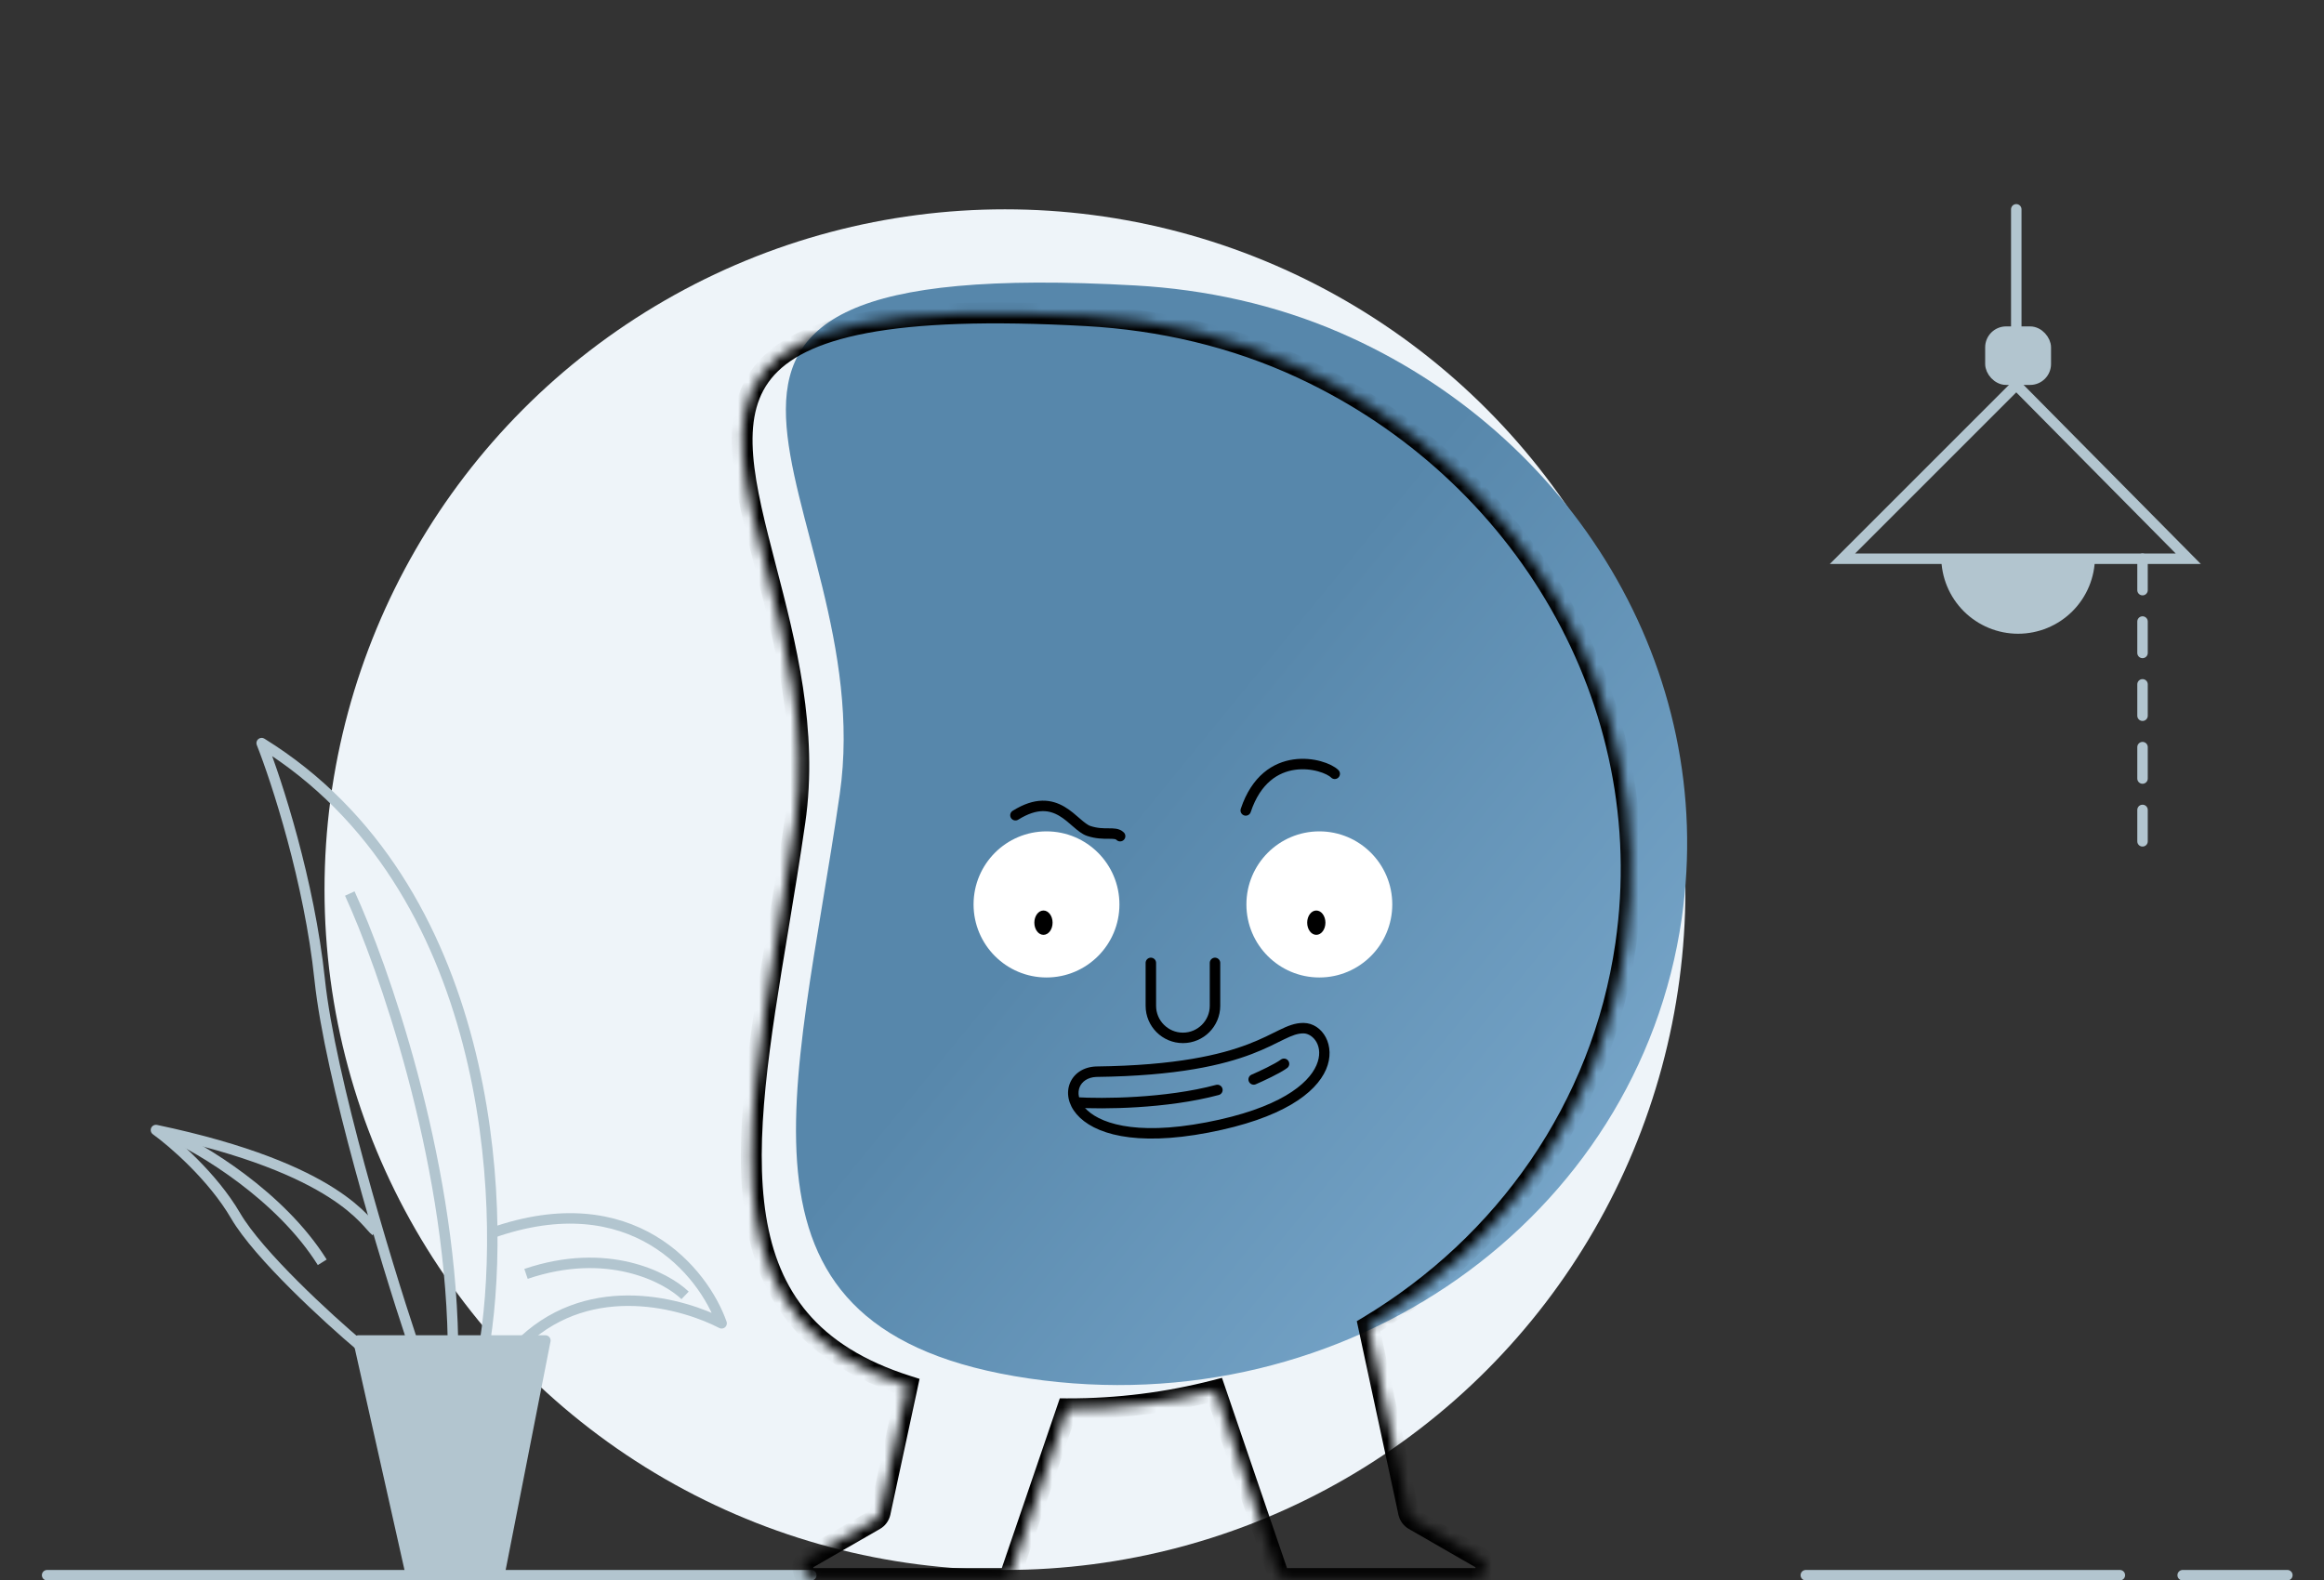 <svg width="222" height="151" viewBox="0 0 222 151" fill="none" xmlns="http://www.w3.org/2000/svg">
<rect x="0" y="0" width="222" height="151" fill="#333333" stroke="none"/>
<circle cx="96" cy="85" r="65" fill="#EEF4F9"/>
<path d="M204.665 53.384V81.699" stroke="#B2C5CF" stroke-linecap="round" stroke-dasharray="3 3"/>
<path d="M176 53.384L192.605 36.779L209.034 53.384H176Z" stroke="#B2C5CF"/>
<path d="M192.604 20V31.186" stroke="#B2C5CF" stroke-linecap="round"/>
<rect x="190.133" y="31.686" width="5.292" height="4.593" rx="1.5" fill="#B2C5CF" stroke="#B2C5CF"/>
<path d="M200.12 53.209C200.12 55.156 199.347 57.023 197.97 58.4C196.593 59.777 194.726 60.55 192.779 60.55C190.832 60.55 188.965 59.777 187.588 58.4C186.212 57.023 185.438 55.156 185.438 53.209L192.779 53.209H200.12Z" fill="#B2C5CF"/>
<path d="M50.043 128.077C56.613 122 65.373 124.587 68.932 126.435C67.221 121.576 60.432 113.048 46.964 117.812" stroke="#B2C5CF" stroke-linejoin="round"/>
<path d="M65.442 123.766C63.594 121.986 57.968 119.085 50.248 121.713" stroke="#B2C5CF" stroke-linejoin="round"/>
<path d="M34.234 128.077H43.678H52.096L47.785 150.046H39.161L34.234 128.077Z" fill="#B2C5CF" stroke="#B2C5CF" stroke-linejoin="round"/>
<path d="M39.367 128.077C36.835 120.481 31.524 102.947 30.538 93.585C29.553 84.222 26.432 74.627 24.995 71C47.005 84.633 48.401 114.732 46.347 128.077" stroke="#B2C5CF" stroke-linejoin="round"/>
<path d="M33.413 85.372C36.561 92.216 42.939 110.338 43.268 128.077" stroke="#B2C5CF" stroke-linejoin="round"/>
<path d="M34.394 128.569C31.342 125.993 24.692 119.905 22.507 116.158C20.321 112.411 16.524 109.137 14.898 107.969C32.501 111.664 35.038 117.041 35.878 117.609" stroke="#B2C5CF" stroke-linejoin="round"/>
<path d="M16 108.3C19.263 109.747 26.789 114.233 30.783 120.605" stroke="#B2C5CF" stroke-linejoin="round"/>
<line x1="4.5" y1="150.5" x2="77.5" y2="150.5" stroke="#B2C5CF" stroke-linecap="round"/>
<line x1="172.5" y1="150.5" x2="202.5" y2="150.5" stroke="#B2C5CF" stroke-linecap="round"/>
<line x1="208.5" y1="150.5" x2="218.5" y2="150.5" stroke="#B2C5CF" stroke-linecap="round"/>
<path d="M98.269 131.7C67.964 127.227 76.074 104.624 80.217 75.879C84.252 47.914 53.093 24.171 108.438 27.273C115.172 27.65 121.829 29.105 128.016 31.789C150.128 41.379 164.083 63.94 160.648 87.746C156.505 116.491 128.574 136.174 98.269 131.7Z" fill="url(#paint0_linear_795_12636)"/>
<mask id="path-18-inside-1_795_12636" fill="white">
<path fill-rule="evenodd" clip-rule="evenodd" d="M74.303 88.79C70.792 110.011 68.061 126.515 86.673 132.42L84.071 144.517V144.523C84.004 144.81 83.823 145.061 83.57 145.208L77.213 148.865C76.292 149.399 76.665 150.822 77.725 150.822H95.673C96.102 150.822 96.485 150.555 96.64 150.152L101.952 134.606C106.813 134.619 111.555 134.009 116.083 132.846L121.996 150.152C122.152 150.555 122.534 150.822 122.964 150.822H140.912C141.972 150.822 142.345 149.399 141.424 148.865L135.067 145.208C134.814 145.061 134.633 144.81 134.565 144.523V144.517L130.738 126.719C143.678 118.934 153.039 105.936 155.305 90.22C158.652 66.995 145.483 44.984 124.379 35.179C117.924 32.176 110.895 30.549 103.778 30.156C66.343 28.092 69.061 38.542 73.155 54.287C75.027 61.485 77.187 69.79 75.929 78.511C75.421 82.037 74.853 85.471 74.303 88.79Z"/>
</mask>
<path d="M86.673 132.42L87.65 132.63L87.842 131.742L86.975 131.467L86.673 132.42ZM74.303 88.79L73.317 88.626L74.303 88.79ZM84.071 144.517L83.094 144.307L83.071 144.411V144.517H84.071ZM84.071 144.523L85.045 144.75L85.071 144.638V144.523H84.071ZM83.57 145.208L84.068 146.075L84.07 146.074L83.57 145.208ZM77.213 148.865L76.714 147.998L76.711 148L77.213 148.865ZM96.64 150.152L97.573 150.512L97.58 150.494L97.587 150.476L96.64 150.152ZM101.952 134.606L101.955 133.606L101.238 133.604L101.006 134.283L101.952 134.606ZM116.083 132.846L117.029 132.522L116.73 131.647L115.834 131.877L116.083 132.846ZM121.996 150.152L121.05 150.476L121.056 150.494L121.063 150.512L121.996 150.152ZM141.424 148.865L141.926 148L141.923 147.998L141.424 148.865ZM135.067 145.208L134.567 146.074L134.568 146.075L135.067 145.208ZM134.565 144.523H133.565V144.638L133.592 144.75L134.565 144.523ZM134.565 144.517H135.565V144.411L135.543 144.307L134.565 144.517ZM130.738 126.719L130.222 125.862L129.61 126.23L129.76 126.929L130.738 126.719ZM155.305 90.22L156.295 90.363L156.295 90.363L155.305 90.22ZM124.379 35.179L123.958 36.086L123.958 36.086L124.379 35.179ZM103.778 30.156L103.723 31.155L103.723 31.155L103.778 30.156ZM73.155 54.287L72.188 54.538L73.155 54.287ZM75.929 78.511L76.919 78.654L76.919 78.654L75.929 78.511ZM86.975 131.467C82.46 130.034 79.316 127.985 77.156 125.448C74.996 122.911 73.76 119.815 73.179 116.19C72.006 108.87 73.524 99.624 75.29 88.953L73.317 88.626C71.571 99.177 69.968 108.793 71.205 116.507C71.828 120.399 73.18 123.863 75.633 126.744C78.086 129.626 81.58 131.853 86.37 133.373L86.975 131.467ZM85.049 144.728L87.65 132.63L85.695 132.21L83.094 144.307L85.049 144.728ZM85.071 144.523V144.517H83.071V144.523H85.071ZM84.07 146.074C84.573 145.783 84.918 145.295 85.045 144.75L83.098 144.295C83.094 144.308 83.089 144.32 83.082 144.329C83.076 144.338 83.071 144.341 83.069 144.342L84.07 146.074ZM77.711 149.732L84.068 146.075L83.071 144.341L76.714 147.998L77.711 149.732ZM77.725 149.822C77.706 149.822 77.7 149.819 77.702 149.82C77.705 149.821 77.708 149.823 77.709 149.824C77.711 149.825 77.7 149.816 77.693 149.79C77.687 149.765 77.691 149.749 77.692 149.746C77.692 149.746 77.692 149.746 77.692 149.747C77.691 149.747 77.691 149.747 77.692 149.747C77.692 149.747 77.693 149.745 77.696 149.743C77.699 149.74 77.705 149.736 77.714 149.73L76.711 148C74.936 149.029 75.608 151.822 77.725 151.822V149.822ZM95.673 149.822H77.725V151.822H95.673V149.822ZM95.707 149.793C95.703 149.805 95.696 149.812 95.689 149.817C95.683 149.821 95.678 149.822 95.673 149.822V151.822C96.524 151.822 97.273 151.293 97.573 150.512L95.707 149.793ZM101.006 134.283L95.694 149.829L97.587 150.476L102.898 134.93L101.006 134.283ZM115.834 131.877C111.388 133.02 106.73 133.619 101.955 133.606L101.95 135.606C106.895 135.619 111.722 134.999 116.332 133.814L115.834 131.877ZM115.137 133.169L121.05 150.476L122.943 149.829L117.029 132.522L115.137 133.169ZM121.063 150.512C121.364 151.293 122.113 151.822 122.964 151.822V149.822C122.958 149.822 122.953 149.821 122.947 149.817C122.941 149.812 122.934 149.805 122.93 149.793L121.063 150.512ZM122.964 151.822H140.912V149.822H122.964V151.822ZM140.912 151.822C143.029 151.822 143.701 149.029 141.926 148L140.923 149.73C140.932 149.736 140.938 149.74 140.941 149.743C140.944 149.745 140.945 149.747 140.945 149.747C140.946 149.747 140.945 149.747 140.945 149.747C140.945 149.746 140.945 149.746 140.945 149.746C140.946 149.749 140.95 149.765 140.943 149.79C140.937 149.816 140.926 149.825 140.928 149.824C140.929 149.823 140.932 149.821 140.934 149.82C140.937 149.819 140.931 149.822 140.912 149.822V151.822ZM141.923 147.998L135.566 144.341L134.568 146.075L140.925 149.732L141.923 147.998ZM135.568 144.342C135.566 144.341 135.561 144.338 135.555 144.329C135.548 144.32 135.542 144.308 135.539 144.295L133.592 144.75C133.719 145.295 134.064 145.783 134.567 146.074L135.568 144.342ZM135.565 144.523V144.517H133.565V144.523H135.565ZM135.543 144.307L131.716 126.509L129.76 126.929L133.588 144.728L135.543 144.307ZM154.315 90.078C152.095 105.475 142.924 118.22 130.222 125.862L131.253 127.576C144.432 119.647 153.982 106.397 156.295 90.363L154.315 90.078ZM123.958 36.086C144.697 45.721 157.594 67.327 154.315 90.078L156.295 90.363C159.71 66.663 146.269 44.246 124.801 34.272L123.958 36.086ZM103.723 31.155C110.725 31.541 117.629 33.141 123.958 36.086L124.801 34.272C118.22 31.21 111.064 29.556 103.833 29.158L103.723 31.155ZM74.123 54.035C73.093 50.072 72.183 46.561 71.946 43.506C71.71 40.47 72.154 38.051 73.671 36.171C75.202 34.274 77.973 32.739 82.81 31.824C87.64 30.91 94.396 30.64 103.723 31.155L103.833 29.158C94.442 28.64 87.5 28.901 82.439 29.859C77.385 30.815 74.072 32.489 72.115 34.915C70.144 37.357 69.696 40.374 69.952 43.661C70.206 46.93 71.171 50.629 72.188 54.538L74.123 54.035ZM76.919 78.654C78.21 69.703 75.989 61.208 74.123 54.035L72.188 54.538C74.066 61.762 76.164 69.876 74.94 78.368L76.919 78.654ZM75.29 88.953C75.839 85.636 76.409 82.192 76.919 78.654L74.94 78.368C74.433 81.883 73.866 85.306 73.317 88.626L75.29 88.953Z" fill="black" mask="url(#path-18-inside-1_795_12636)"/>
<path d="M119 77.432C121 71.432 126.5 72.932 127.5 73.932" stroke="black" stroke-linecap="round"/>
<ellipse cx="99.967" cy="86.412" rx="6.967" ry="6.98" fill="white"/>
<ellipse cx="99.677" cy="88.157" rx="0.871" ry="1.163" fill="black"/>
<path d="M109.935 92V96.099C109.935 97.791 111.306 99.163 112.999 99.163V99.163C114.691 99.163 116.063 97.791 116.063 96.099V92" stroke="black" stroke-linecap="round"/>
<ellipse cx="126.03" cy="86.412" rx="6.967" ry="6.98" fill="white"/>
<ellipse cx="125.74" cy="88.157" rx="0.871" ry="1.163" fill="black"/>
<path d="M102.844 104.834C102.569 104.817 102.333 105.027 102.317 105.302C102.302 105.578 102.513 105.815 102.789 105.832L102.844 104.834ZM116.424 104.62C116.691 104.549 116.848 104.275 116.775 104.008C116.702 103.742 116.427 103.583 116.16 103.655L116.424 104.62ZM102.789 105.832C105.26 105.984 111.439 105.957 116.424 104.62L116.16 103.655C111.323 104.952 105.264 104.983 102.844 104.834L102.789 105.832Z" fill="black"/>
<path d="M119.555 102.678C119.302 102.787 119.188 103.081 119.299 103.335C119.41 103.588 119.705 103.705 119.958 103.596L119.555 102.678ZM122.956 102.042C123.177 101.878 123.222 101.565 123.056 101.343C122.89 101.121 122.577 101.074 122.356 101.238L122.956 102.042ZM119.958 103.596C120.318 103.44 120.895 103.178 121.462 102.896C122.019 102.618 122.604 102.303 122.956 102.042L122.356 101.238C122.083 101.441 121.571 101.722 121.011 102C120.462 102.274 119.901 102.528 119.555 102.678L119.958 103.596Z" fill="black"/>
<path d="M104.696 102.395L104.687 101.895L104.679 101.896L104.671 101.896L104.696 102.395ZM104.671 101.896C103.486 101.948 102.578 102.571 102.205 103.491C101.833 104.41 102.038 105.517 102.845 106.458C104.443 108.321 108.367 109.567 115.43 108.216L115.235 107.234C108.255 108.569 104.829 107.24 103.604 105.811C102.999 105.106 102.924 104.388 103.133 103.871C103.342 103.356 103.875 102.932 104.722 102.894L104.671 101.896ZM115.43 108.216C122.491 106.864 125.689 104.45 126.672 102.18C127.651 99.918 126.343 97.747 124.513 97.735L124.513 98.735C125.413 98.74 126.536 99.97 125.753 101.778C124.974 103.576 122.216 105.898 115.235 107.234L115.43 108.216ZM124.513 97.735C123.705 97.73 123.003 98.025 122.227 98.401C121.436 98.784 120.529 99.272 119.219 99.771C116.613 100.764 112.402 101.802 104.687 101.895L104.706 102.895C112.508 102.8 116.84 101.749 119.581 100.705C120.944 100.186 121.911 99.668 122.668 99.301C123.438 98.928 123.957 98.731 124.513 98.735L124.513 97.735Z" fill="black"/>
<path d="M97 77.891C101 75.391 102.5 78.891 104 79.391C105.5 79.891 106.5 79.391 107 79.891" stroke="black" stroke-linecap="round"/>
<defs>
<linearGradient id="paint0_linear_795_12636" x1="75.071" y1="27" x2="178.298" y2="111.374" gradientUnits="userSpaceOnUse">
<stop offset="0.432" stop-color="#5787AB"/>
<stop offset="1" stop-color="#81AFD2"/>
</linearGradient>
</defs>
</svg>
